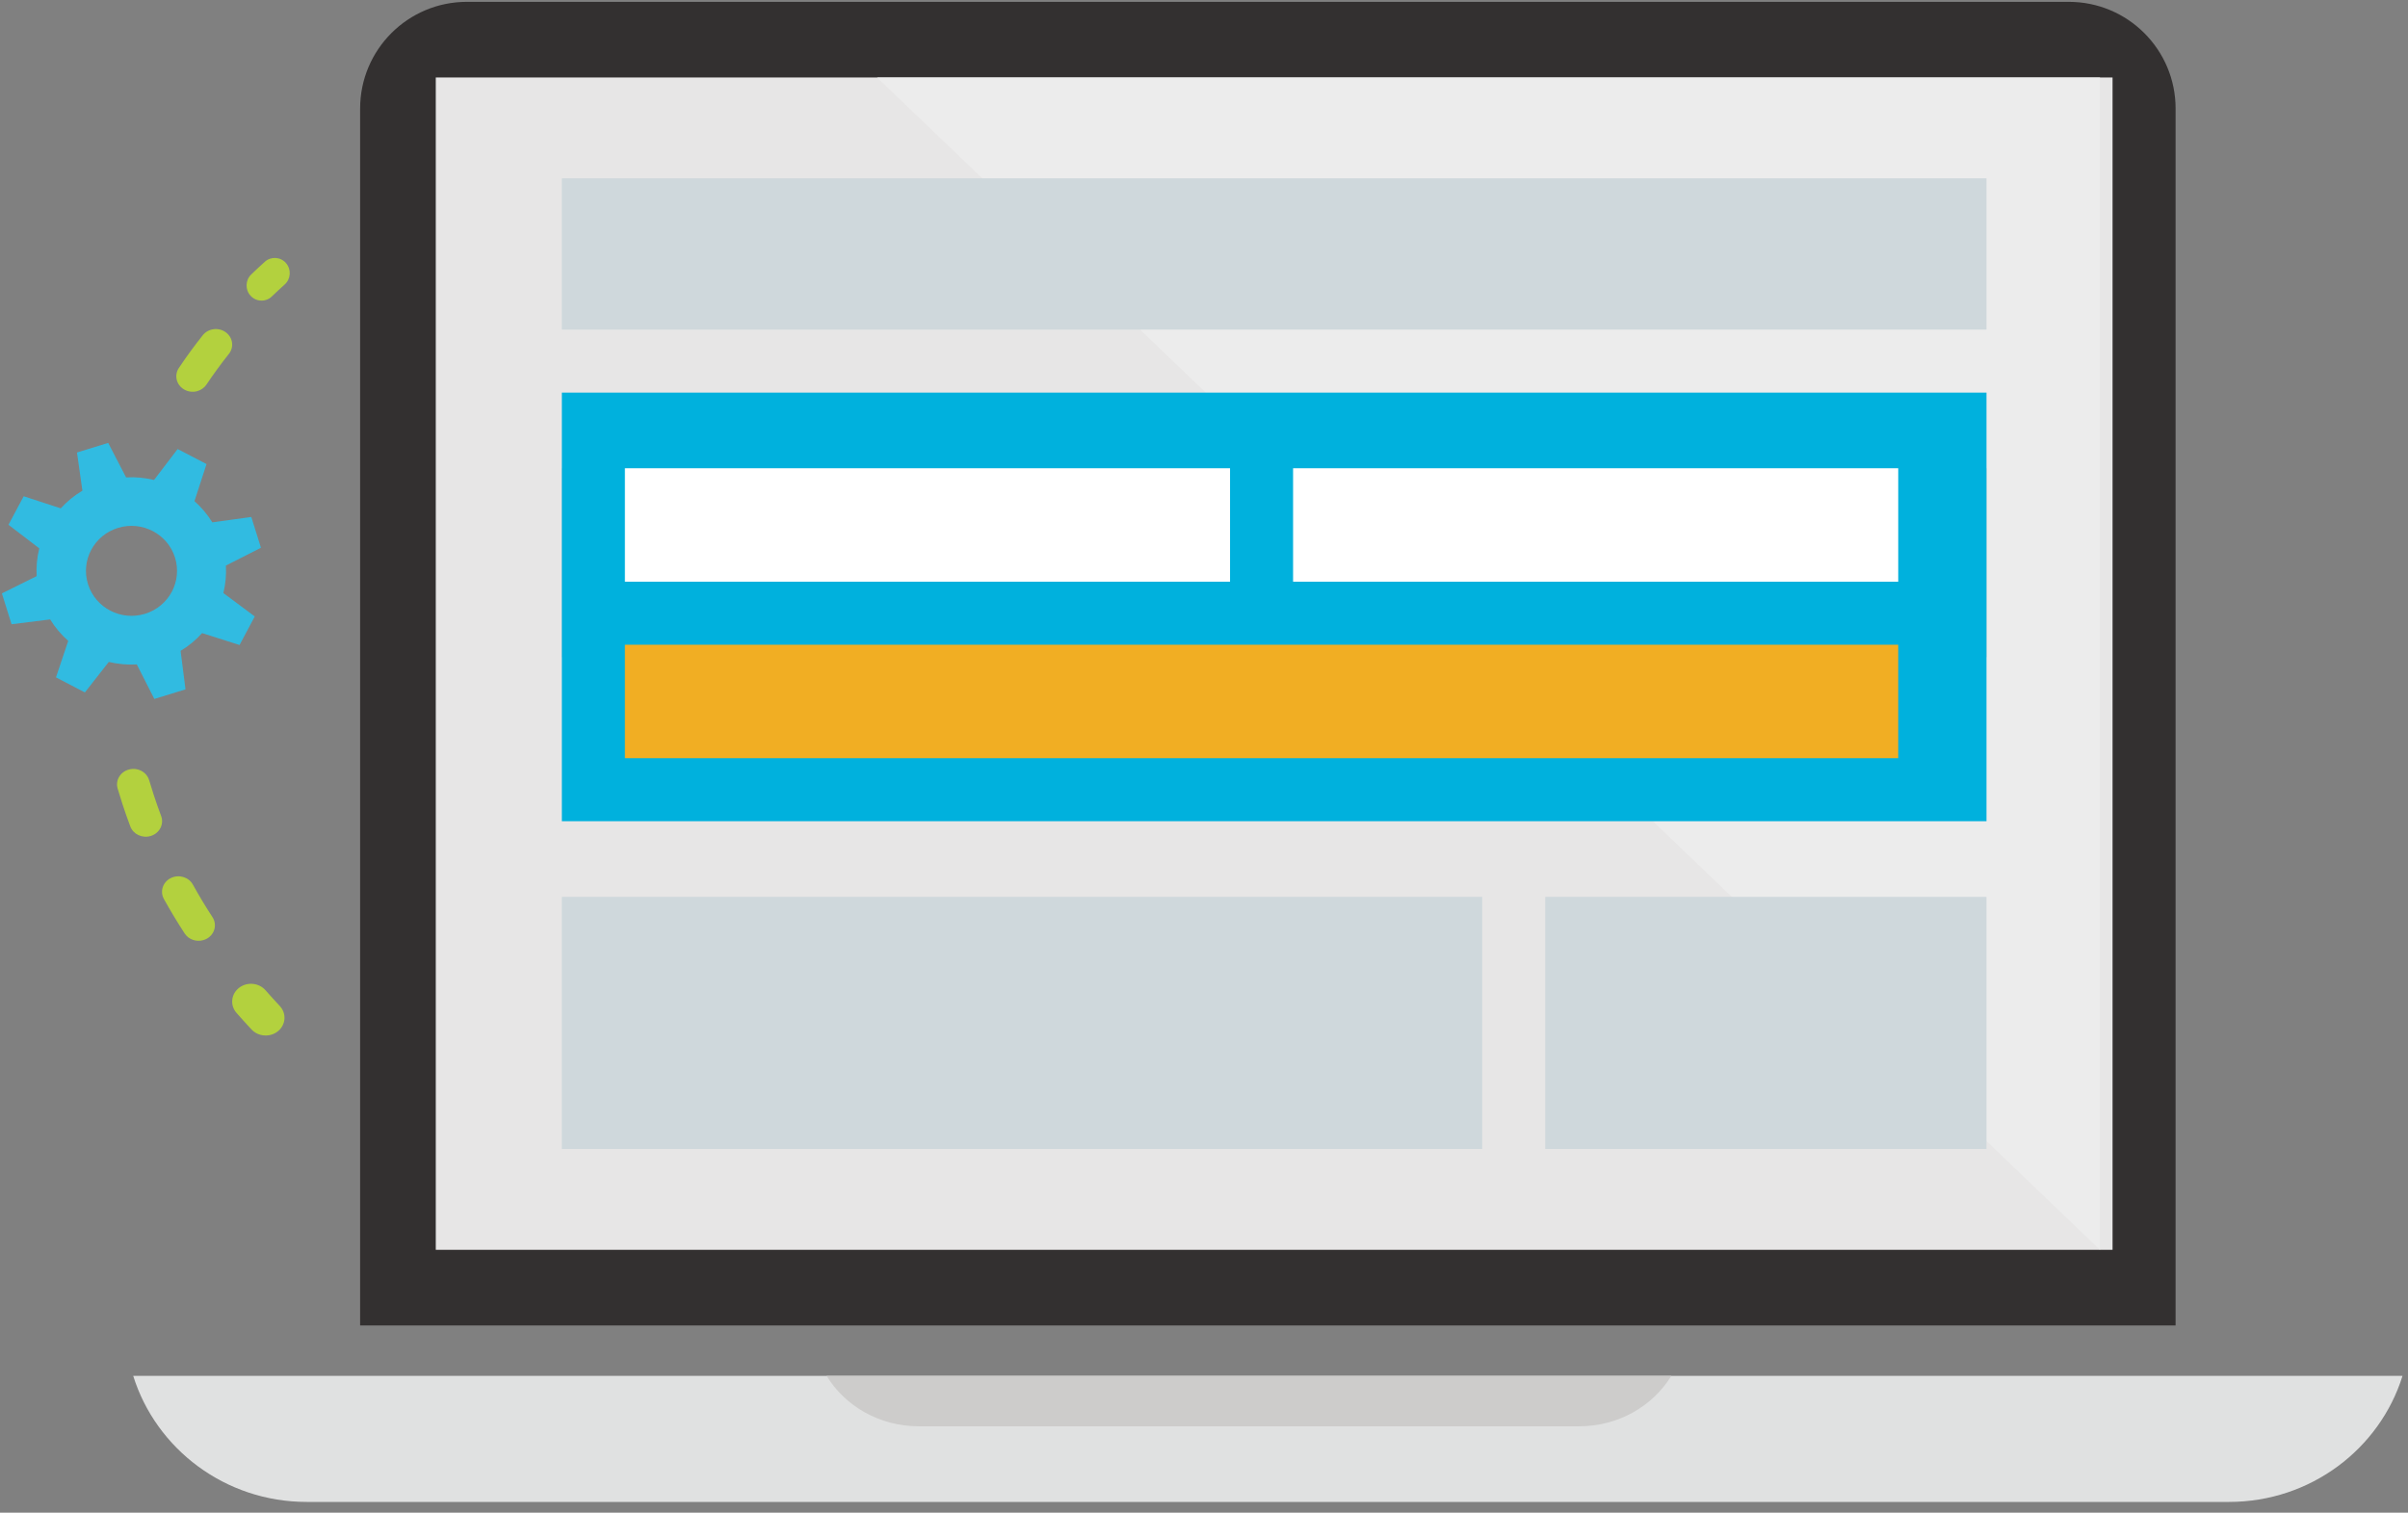 <svg width="191" height="120" viewBox="0 0 191 120" xmlns="http://www.w3.org/2000/svg"><rect x="0" y="0" width="191" height="120" fill="#808080" stroke="none"/><g fill="none" fill-rule="evenodd"><path d="M172.566 8.614c0-4.677-3.793-8.468-8.47-8.468H37.035c-4.677 0-8.47 3.79-8.47 8.468v96.532h144V8.614" fill="#333030"/><path d="M34.566 6.146h133v93h-133v-93z" fill="#E7E6E6"/><path d="M124.284 109.146H10.566c1.81 5.79 7.286 10 13.765 10H176.8c6.48 0 11.957-4.21 13.766-10h-66.282" fill="#E0E1E1"/><path d="M72.875 113.146h52.382c3.125 0 5.848-1.61 7.31-4h-67c1.46 2.39 4.183 4 7.308 4" fill="#CDCCCB"/><path d="M83.566 6.146h-14l97 93v-93h-83z" fill="#ECECEC"/><path d="M44.566 71.146h73v20h-73v-20zM122.566 71.146h35v20h-35v-20z" fill="#CFD8DC"/><path d="M44.566 37.146h113v15h-113v-15z" fill="#CCCBCB"/><path d="M44.566 31.146h113v34h-113v-34z" fill="#00B1DD"/><path d="M49.566 37.146h48v9h-48v-9z" fill="#FFF"/><path d="M49.566 51.146h101v9h-101v-9z" fill="#F1AE23"/><path d="M102.566 37.146h48v9h-48v-9z" fill="#FFF"/><path d="M44.566 14.146h113v12h-113v-12z" fill="#CFD8DC"/><path d="M21.516 82.083c-.544.16-1.162.015-1.563-.414-.408-.437-.806-.877-1.195-1.32-.525-.6-.435-1.488.2-1.984.635-.495 1.577-.41 2.102.19.37.42.746.837 1.133 1.25.545.583.486 1.474-.132 1.988-.163.135-.35.232-.544.29M16.132 74.577c-.55.162-1.17-.04-1.487-.53-.578-.887-1.132-1.806-1.644-2.73-.333-.6-.09-1.344.545-1.66.632-.315 1.418-.086 1.752.515.485.875 1.008 1.743 1.555 2.583.377.578.188 1.336-.42 1.693-.097.056-.197.1-.3.13zm-4.19-8.257c-.66.195-1.372-.138-1.606-.76-.22-.585-.43-1.18-.622-1.77-.134-.41-.262-.82-.383-1.233-.19-.655.203-1.328.903-1.514.69-.182 1.405.2 1.598.855.114.39.235.777.362 1.164.182.556.38 1.118.587 1.67.24.64-.112 1.343-.786 1.572l-.053.016zm3.726-35.298c-.35.103-.745.065-1.08-.136-.605-.363-.784-1.123-.4-1.697.592-.888 1.23-1.76 1.896-2.596.432-.542 1.245-.65 1.816-.24.572.41.686 1.18.254 1.722-.623.782-1.22 1.6-1.775 2.43-.173.257-.43.433-.712.516zM21.098 23.794c-.417.13-.89.023-1.212-.32-.452-.48-.435-1.242.04-1.702.353-.342.714-.678 1.083-1.008.49-.44 1.24-.393 1.676.106.434.498.387 1.26-.105 1.7-.345.31-.684.624-1.015.944-.137.134-.297.226-.467.28" fill="#B3D13E"/><path d="M20.7 43.455l-.768-2.445-3.093.427c-.39-.635-.868-1.198-1.414-1.682l.957-2.943-2.292-1.19-1.873 2.454c-.715-.175-1.46-.248-2.216-.205l-1.42-2.737-2.475.76.43 3.03c-.65.386-1.226.86-1.718 1.403l-2.94-.96L.672 41.63 3.115 43.5c-.178.712-.25 1.45-.208 2.204L.15 47.074l.767 2.446 3.062-.383c.394.645.878 1.214 1.433 1.702l-.972 2.896 2.293 1.194 1.897-2.42c.72.173 1.464.243 2.22.198l1.392 2.74 2.473-.76-.39-3.054c.645-.39 1.218-.866 1.705-1.41l2.972.944 1.205-2.265-2.49-1.856c.173-.706.243-1.437.2-2.18l2.782-1.412zm-9.2 5.238c-1.904.584-3.927-.468-4.52-2.352-.59-1.88.476-3.88 2.38-4.464 1.905-.584 3.93.47 4.52 2.35.59 1.884-.475 3.883-2.38 4.467z" fill="#31BBE1"/></g></svg>
